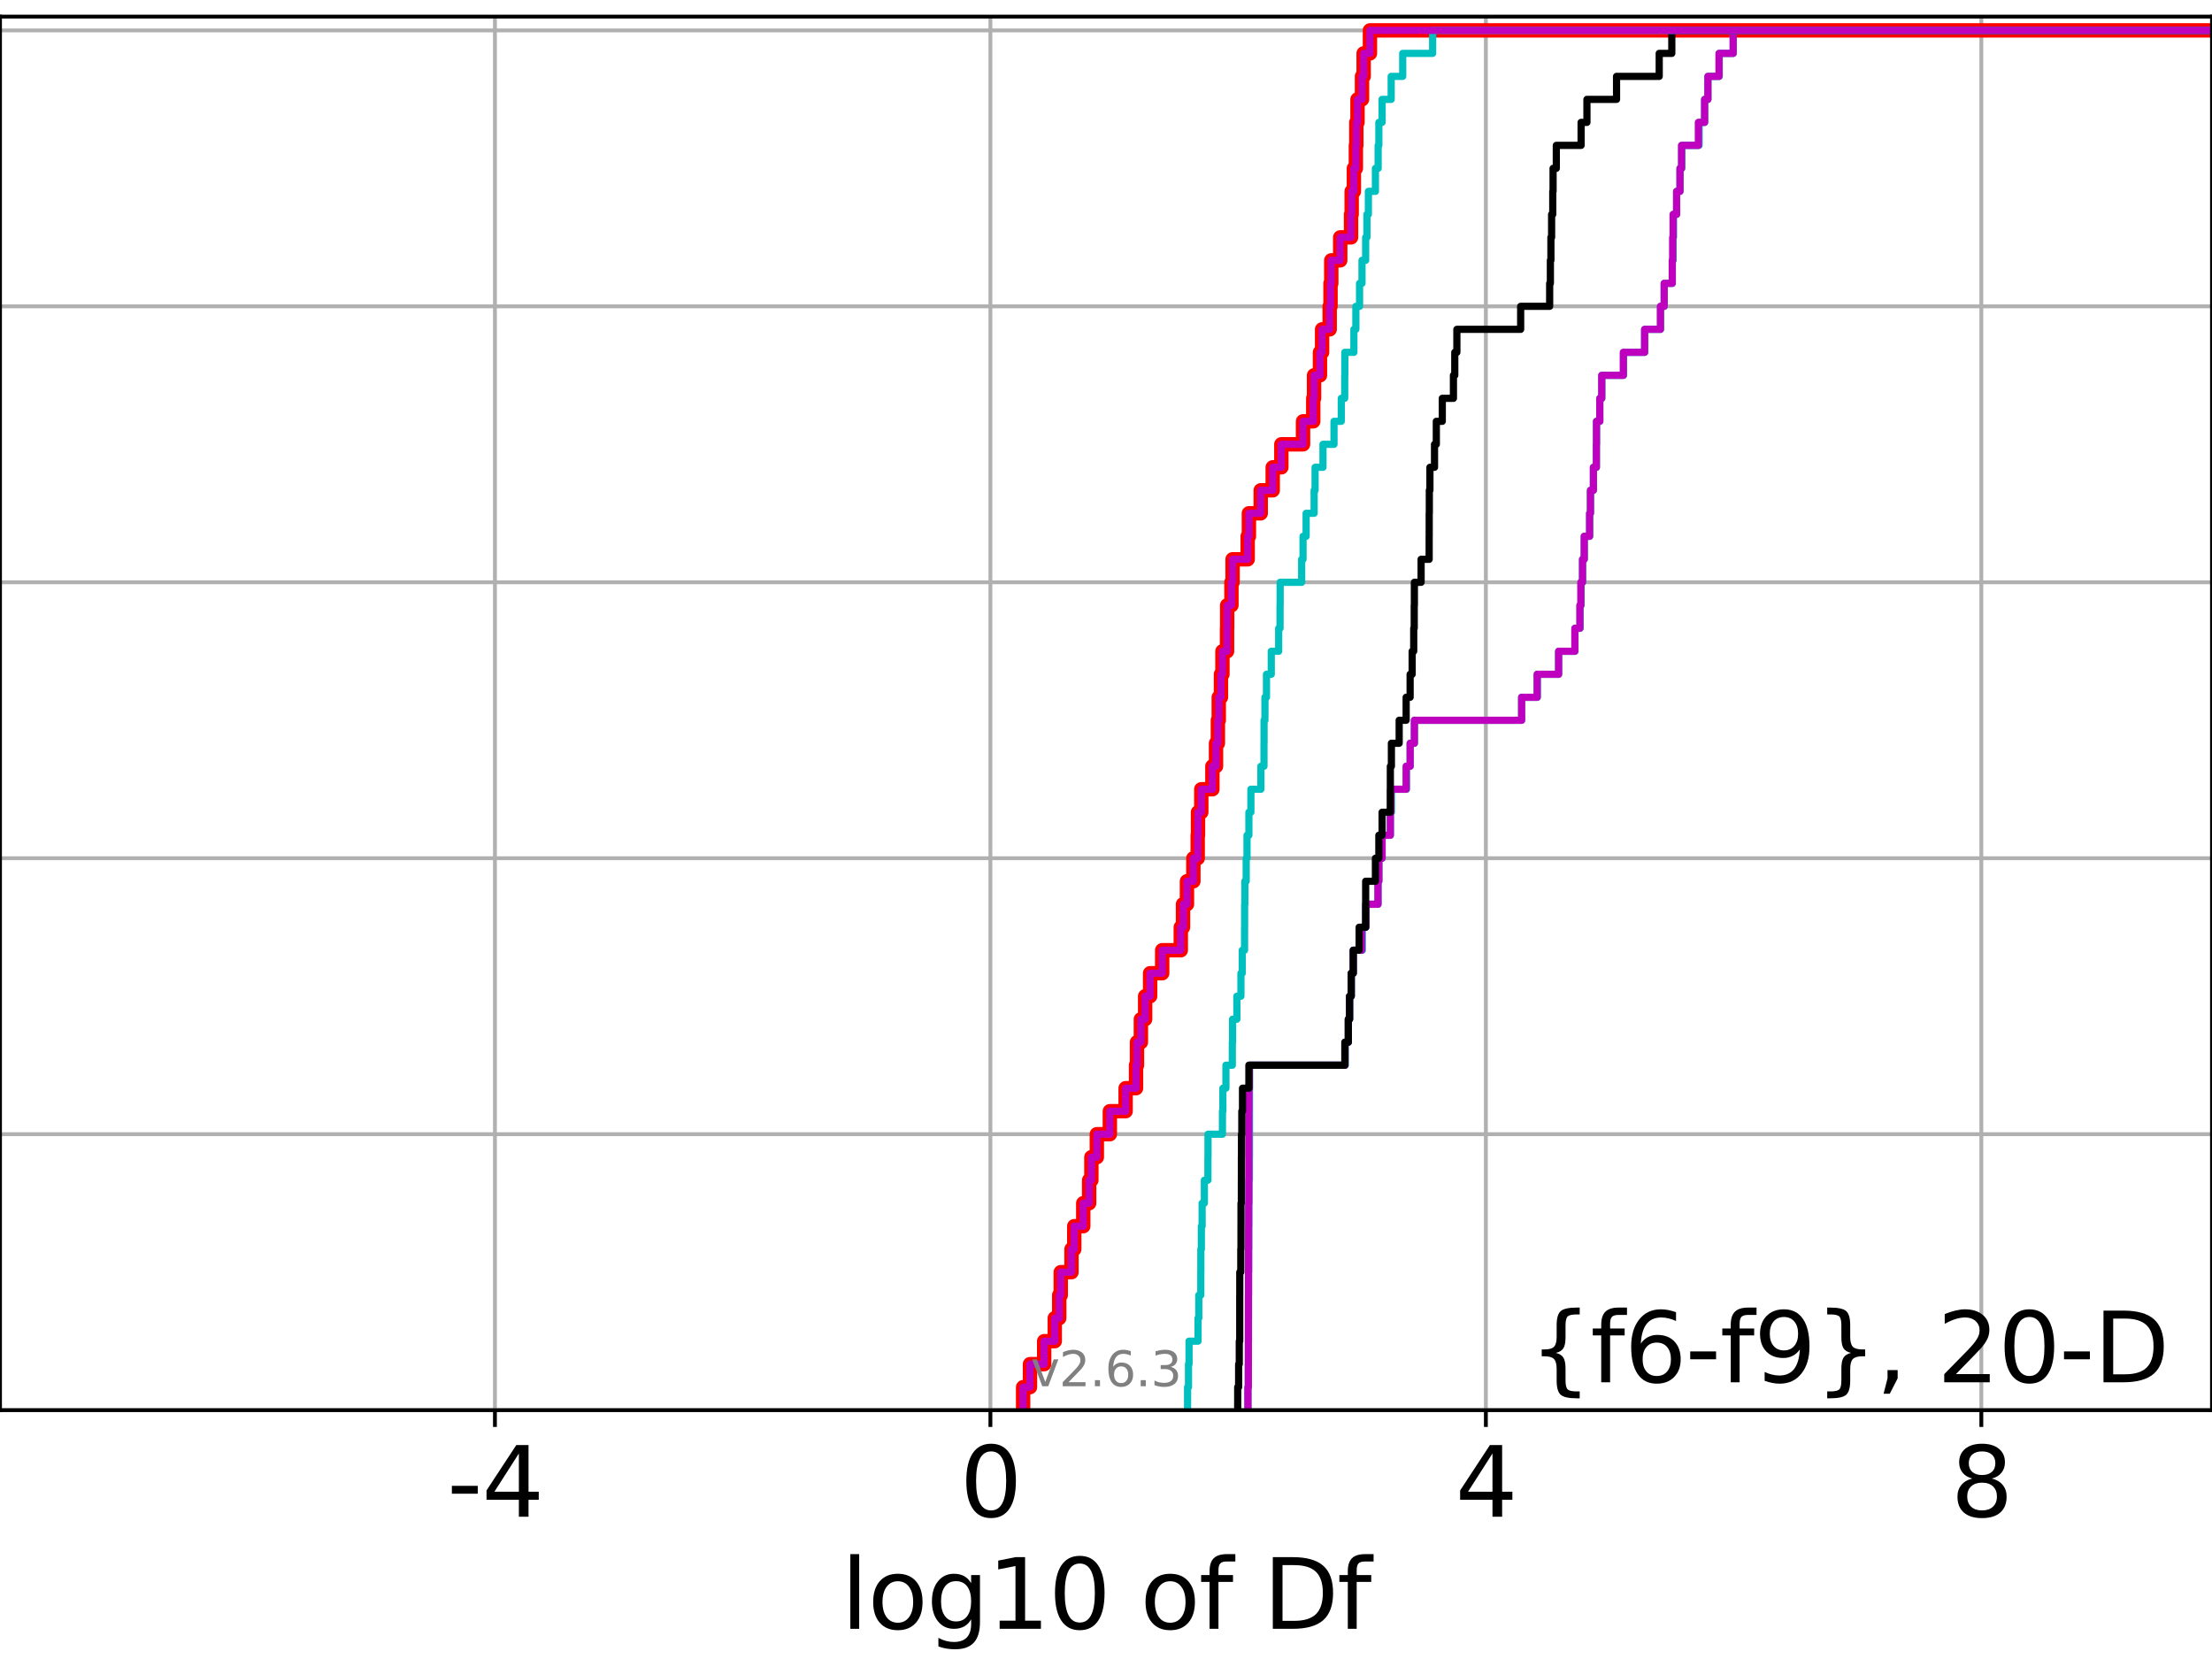 <?xml version="1.0" encoding="utf-8" standalone="no"?>
<!DOCTYPE svg PUBLIC "-//W3C//DTD SVG 1.1//EN"
  "http://www.w3.org/Graphics/SVG/1.1/DTD/svg11.dtd">
<svg xmlns:xlink="http://www.w3.org/1999/xlink" width="460.8pt" height="345.6pt" viewBox="0 0 460.8 345.6" xmlns="http://www.w3.org/2000/svg" version="1.1">
 <defs>
  <style type="text/css">*{stroke-linejoin: round; stroke-linecap: butt}</style>
 </defs>
 <g id="figure_1">
  <g id="patch_1">
   <path d="M 0 345.6 
L 460.8 345.6 
L 460.8 0 
L 0 0 
z
" style="fill: #ffffff"/>
  </g>
  <g id="axes_1">
   <g id="patch_2">
    <path d="M 0 293.76 
L 460.8 293.76 
L 460.8 3.456 
L 0 3.456 
z
" style="fill: #ffffff"/>
   </g>
   <g id="matplotlib.axis_1">
    <g id="xtick_1">
     <g id="line2d_1">
      <path d="M 103.104 293.76 
L 103.104 3.456 
" clip-path="url(#p2c1590b061)" style="fill: none; stroke: #b0b0b0; stroke-width: 0.8; stroke-linecap: square"/>
     </g>
     <g id="line2d_2">
      <defs>
       <path id="me0d7cf27e3" d="M 0 0 
L 0 3.5 
" style="stroke: #000000; stroke-width: 0.8"/>
      </defs>
      <g>
       <use xlink:href="#me0d7cf27e3" x="103.104" y="293.76" style="stroke: #000000; stroke-width: 0.8"/>
      </g>
     </g>
     <g id="text_1">
      <!-- -4 -->
      <g transform="translate(93.133 315.957) scale(0.2 -0.2)">
       <defs>
        <path id="DejaVuSans-2d" d="M 313 2009 
L 1997 2009 
L 1997 1497 
L 313 1497 
L 313 2009 
z
" transform="scale(0.016)"/>
        <path id="DejaVuSans-34" d="M 2419 4116 
L 825 1625 
L 2419 1625 
L 2419 4116 
z
M 2253 4666 
L 3047 4666 
L 3047 1625 
L 3713 1625 
L 3713 1100 
L 3047 1100 
L 3047 0 
L 2419 0 
L 2419 1100 
L 313 1100 
L 313 1709 
L 2253 4666 
z
" transform="scale(0.016)"/>
       </defs>
       <use xlink:href="#DejaVuSans-2d"/>
       <use xlink:href="#DejaVuSans-34" x="36.084"/>
      </g>
     </g>
    </g>
    <g id="xtick_2">
     <g id="line2d_3">
      <path d="M 206.319 293.76 
L 206.319 3.456 
" clip-path="url(#p2c1590b061)" style="fill: none; stroke: #b0b0b0; stroke-width: 0.8; stroke-linecap: square"/>
     </g>
     <g id="line2d_4">
      <g>
       <use xlink:href="#me0d7cf27e3" x="206.319" y="293.76" style="stroke: #000000; stroke-width: 0.8"/>
      </g>
     </g>
     <g id="text_2">
      <!-- 0 -->
      <g transform="translate(199.956 315.957) scale(0.2 -0.2)">
       <defs>
        <path id="DejaVuSans-30" d="M 2034 4250 
Q 1547 4250 1301 3770 
Q 1056 3291 1056 2328 
Q 1056 1369 1301 889 
Q 1547 409 2034 409 
Q 2525 409 2770 889 
Q 3016 1369 3016 2328 
Q 3016 3291 2770 3770 
Q 2525 4250 2034 4250 
z
M 2034 4750 
Q 2819 4750 3233 4129 
Q 3647 3509 3647 2328 
Q 3647 1150 3233 529 
Q 2819 -91 2034 -91 
Q 1250 -91 836 529 
Q 422 1150 422 2328 
Q 422 3509 836 4129 
Q 1250 4750 2034 4750 
z
" transform="scale(0.016)"/>
       </defs>
       <use xlink:href="#DejaVuSans-30"/>
      </g>
     </g>
    </g>
    <g id="xtick_3">
     <g id="line2d_5">
      <path d="M 309.534 293.76 
L 309.534 3.456 
" clip-path="url(#p2c1590b061)" style="fill: none; stroke: #b0b0b0; stroke-width: 0.8; stroke-linecap: square"/>
     </g>
     <g id="line2d_6">
      <g>
       <use xlink:href="#me0d7cf27e3" x="309.534" y="293.76" style="stroke: #000000; stroke-width: 0.8"/>
      </g>
     </g>
     <g id="text_3">
      <!-- 4 -->
      <g transform="translate(303.171 315.957) scale(0.2 -0.2)">
       <use xlink:href="#DejaVuSans-34"/>
      </g>
     </g>
    </g>
    <g id="xtick_4">
     <g id="line2d_7">
      <path d="M 412.749 293.76 
L 412.749 3.456 
" clip-path="url(#p2c1590b061)" style="fill: none; stroke: #b0b0b0; stroke-width: 0.8; stroke-linecap: square"/>
     </g>
     <g id="line2d_8">
      <g>
       <use xlink:href="#me0d7cf27e3" x="412.749" y="293.76" style="stroke: #000000; stroke-width: 0.8"/>
      </g>
     </g>
     <g id="text_4">
      <!-- 8 -->
      <g transform="translate(406.387 315.957) scale(0.2 -0.2)">
       <defs>
        <path id="DejaVuSans-38" d="M 2034 2216 
Q 1584 2216 1326 1975 
Q 1069 1734 1069 1313 
Q 1069 891 1326 650 
Q 1584 409 2034 409 
Q 2484 409 2743 651 
Q 3003 894 3003 1313 
Q 3003 1734 2745 1975 
Q 2488 2216 2034 2216 
z
M 1403 2484 
Q 997 2584 770 2862 
Q 544 3141 544 3541 
Q 544 4100 942 4425 
Q 1341 4750 2034 4750 
Q 2731 4750 3128 4425 
Q 3525 4100 3525 3541 
Q 3525 3141 3298 2862 
Q 3072 2584 2669 2484 
Q 3125 2378 3379 2068 
Q 3634 1759 3634 1313 
Q 3634 634 3220 271 
Q 2806 -91 2034 -91 
Q 1263 -91 848 271 
Q 434 634 434 1313 
Q 434 1759 690 2068 
Q 947 2378 1403 2484 
z
M 1172 3481 
Q 1172 3119 1398 2916 
Q 1625 2713 2034 2713 
Q 2441 2713 2670 2916 
Q 2900 3119 2900 3481 
Q 2900 3844 2670 4047 
Q 2441 4250 2034 4250 
Q 1625 4250 1398 4047 
Q 1172 3844 1172 3481 
z
" transform="scale(0.016)"/>
       </defs>
       <use xlink:href="#DejaVuSans-38"/>
      </g>
     </g>
    </g>
    <g id="text_5">
     <!-- log10 of Df -->
     <g transform="translate(175.214 339.313) scale(0.2 -0.2)">
      <defs>
       <path id="DejaVuSans-6c" d="M 603 4863 
L 1178 4863 
L 1178 0 
L 603 0 
L 603 4863 
z
" transform="scale(0.016)"/>
       <path id="DejaVuSans-6f" d="M 1959 3097 
Q 1497 3097 1228 2736 
Q 959 2375 959 1747 
Q 959 1119 1226 758 
Q 1494 397 1959 397 
Q 2419 397 2687 759 
Q 2956 1122 2956 1747 
Q 2956 2369 2687 2733 
Q 2419 3097 1959 3097 
z
M 1959 3584 
Q 2709 3584 3137 3096 
Q 3566 2609 3566 1747 
Q 3566 888 3137 398 
Q 2709 -91 1959 -91 
Q 1206 -91 779 398 
Q 353 888 353 1747 
Q 353 2609 779 3096 
Q 1206 3584 1959 3584 
z
" transform="scale(0.016)"/>
       <path id="DejaVuSans-67" d="M 2906 1791 
Q 2906 2416 2648 2759 
Q 2391 3103 1925 3103 
Q 1463 3103 1205 2759 
Q 947 2416 947 1791 
Q 947 1169 1205 825 
Q 1463 481 1925 481 
Q 2391 481 2648 825 
Q 2906 1169 2906 1791 
z
M 3481 434 
Q 3481 -459 3084 -895 
Q 2688 -1331 1869 -1331 
Q 1566 -1331 1297 -1286 
Q 1028 -1241 775 -1147 
L 775 -588 
Q 1028 -725 1275 -790 
Q 1522 -856 1778 -856 
Q 2344 -856 2625 -561 
Q 2906 -266 2906 331 
L 2906 616 
Q 2728 306 2450 153 
Q 2172 0 1784 0 
Q 1141 0 747 490 
Q 353 981 353 1791 
Q 353 2603 747 3093 
Q 1141 3584 1784 3584 
Q 2172 3584 2450 3431 
Q 2728 3278 2906 2969 
L 2906 3500 
L 3481 3500 
L 3481 434 
z
" transform="scale(0.016)"/>
       <path id="DejaVuSans-31" d="M 794 531 
L 1825 531 
L 1825 4091 
L 703 3866 
L 703 4441 
L 1819 4666 
L 2450 4666 
L 2450 531 
L 3481 531 
L 3481 0 
L 794 0 
L 794 531 
z
" transform="scale(0.016)"/>
       <path id="DejaVuSans-20" transform="scale(0.016)"/>
       <path id="DejaVuSans-66" d="M 2375 4863 
L 2375 4384 
L 1825 4384 
Q 1516 4384 1395 4259 
Q 1275 4134 1275 3809 
L 1275 3500 
L 2222 3500 
L 2222 3053 
L 1275 3053 
L 1275 0 
L 697 0 
L 697 3053 
L 147 3053 
L 147 3500 
L 697 3500 
L 697 3744 
Q 697 4328 969 4595 
Q 1241 4863 1831 4863 
L 2375 4863 
z
" transform="scale(0.016)"/>
       <path id="DejaVuSans-44" d="M 1259 4147 
L 1259 519 
L 2022 519 
Q 2988 519 3436 956 
Q 3884 1394 3884 2338 
Q 3884 3275 3436 3711 
Q 2988 4147 2022 4147 
L 1259 4147 
z
M 628 4666 
L 1925 4666 
Q 3281 4666 3915 4102 
Q 4550 3538 4550 2338 
Q 4550 1131 3912 565 
Q 3275 0 1925 0 
L 628 0 
L 628 4666 
z
" transform="scale(0.016)"/>
      </defs>
      <use xlink:href="#DejaVuSans-6c"/>
      <use xlink:href="#DejaVuSans-6f" x="27.783"/>
      <use xlink:href="#DejaVuSans-67" x="88.965"/>
      <use xlink:href="#DejaVuSans-31" x="152.441"/>
      <use xlink:href="#DejaVuSans-30" x="216.064"/>
      <use xlink:href="#DejaVuSans-20" x="279.688"/>
      <use xlink:href="#DejaVuSans-6f" x="311.475"/>
      <use xlink:href="#DejaVuSans-66" x="372.656"/>
      <use xlink:href="#DejaVuSans-20" x="407.861"/>
      <use xlink:href="#DejaVuSans-44" x="439.648"/>
      <use xlink:href="#DejaVuSans-66" x="516.65"/>
     </g>
    </g>
   </g>
   <g id="matplotlib.axis_2">
    <g id="ytick_1">
     <g id="line2d_9">
      <path d="M 0 293.76 
L 460.8 293.76 
" clip-path="url(#p2c1590b061)" style="fill: none; stroke: #b0b0b0; stroke-width: 0.8; stroke-linecap: square"/>
     </g>
     <g id="line2d_10">
      <defs>
       <path id="m0cd4cc155b" d="M 0 0 
L -3.5 0 
" style="stroke: #000000; stroke-width: 0.8"/>
      </defs>
      <g>
       <use xlink:href="#m0cd4cc155b" x="0" y="293.76" style="stroke: #000000; stroke-width: 0.8"/>
      </g>
     </g>
    </g>
    <g id="ytick_2">
     <g id="line2d_11">
      <path d="M 0 236.274 
L 460.8 236.274 
" clip-path="url(#p2c1590b061)" style="fill: none; stroke: #b0b0b0; stroke-width: 0.8; stroke-linecap: square"/>
     </g>
     <g id="line2d_12">
      <g>
       <use xlink:href="#m0cd4cc155b" x="0" y="236.274" style="stroke: #000000; stroke-width: 0.8"/>
      </g>
     </g>
    </g>
    <g id="ytick_3">
     <g id="line2d_13">
      <path d="M 0 178.788 
L 460.8 178.788 
" clip-path="url(#p2c1590b061)" style="fill: none; stroke: #b0b0b0; stroke-width: 0.8; stroke-linecap: square"/>
     </g>
     <g id="line2d_14">
      <g>
       <use xlink:href="#m0cd4cc155b" x="0" y="178.788" style="stroke: #000000; stroke-width: 0.8"/>
      </g>
     </g>
    </g>
    <g id="ytick_4">
     <g id="line2d_15">
      <path d="M 0 121.302 
L 460.8 121.302 
" clip-path="url(#p2c1590b061)" style="fill: none; stroke: #b0b0b0; stroke-width: 0.8; stroke-linecap: square"/>
     </g>
     <g id="line2d_16">
      <g>
       <use xlink:href="#m0cd4cc155b" x="0" y="121.302" style="stroke: #000000; stroke-width: 0.8"/>
      </g>
     </g>
    </g>
    <g id="ytick_5">
     <g id="line2d_17">
      <path d="M 0 63.816 
L 460.8 63.816 
" clip-path="url(#p2c1590b061)" style="fill: none; stroke: #b0b0b0; stroke-width: 0.8; stroke-linecap: square"/>
     </g>
     <g id="line2d_18">
      <g>
       <use xlink:href="#m0cd4cc155b" x="0" y="63.816" style="stroke: #000000; stroke-width: 0.8"/>
      </g>
     </g>
    </g>
    <g id="ytick_6">
     <g id="line2d_19">
      <path d="M 0 6.33 
L 460.8 6.33 
" clip-path="url(#p2c1590b061)" style="fill: none; stroke: #b0b0b0; stroke-width: 0.8; stroke-linecap: square"/>
     </g>
     <g id="line2d_20">
      <g>
       <use xlink:href="#m0cd4cc155b" x="0" y="6.33" style="stroke: #000000; stroke-width: 0.8"/>
      </g>
     </g>
    </g>
   </g>
   <g id="line2d_21">
    <path d="M 213.137 293.76 
L 213.137 288.97 
L 214.562 288.97 
L 214.562 284.179 
L 217.521 284.179 
L 217.521 279.389 
L 219.728 279.389 
L 219.728 274.598 
L 220.654 274.598 
L 220.654 269.808 
L 220.976 269.808 
L 220.976 265.017 
L 223.211 265.017 
L 223.211 260.227 
L 223.788 260.227 
L 223.788 255.436 
L 225.664 255.436 
L 225.664 250.646 
L 226.89 250.646 
L 226.89 245.855 
L 227.352 245.855 
L 227.352 241.065 
L 228.49 241.065 
L 228.49 236.274 
L 231.203 236.274 
L 231.203 231.484 
L 234.489 231.484 
L 234.489 226.693 
L 236.654 226.693 
L 236.654 221.903 
L 236.854 221.903 
L 236.854 217.112 
L 237.666 217.112 
L 237.666 212.322 
L 238.554 212.322 
L 238.554 207.531 
L 239.587 207.531 
L 239.587 202.741 
L 242.106 202.741 
L 242.106 197.95 
L 245.981 197.95 
L 245.981 193.16 
L 246.443 193.16 
L 246.443 188.369 
L 247.266 188.369 
L 247.266 183.579 
L 248.601 183.579 
L 248.601 178.788 
L 249.501 178.788 
L 249.501 173.998 
L 249.566 173.998 
L 249.566 169.207 
L 250.248 169.207 
L 250.248 164.417 
L 252.564 164.417 
L 252.564 159.626 
L 253.319 159.626 
L 253.319 154.836 
L 253.709 154.836 
L 253.709 150.045 
L 253.889 150.045 
L 253.889 145.255 
L 254.349 145.255 
L 254.349 140.464 
L 254.655 140.464 
L 254.655 135.674 
L 255.615 135.674 
L 255.615 130.883 
L 255.644 130.883 
L 255.644 126.093 
L 256.53 126.093 
L 256.53 121.302 
L 256.768 121.302 
L 256.768 116.512 
L 259.915 116.512 
L 259.915 111.721 
L 260.168 111.721 
L 260.168 106.931 
L 262.632 106.931 
L 262.632 102.14 
L 265.131 102.14 
L 265.131 97.35 
L 266.927 97.35 
L 266.927 92.559 
L 271.447 92.559 
L 271.447 87.769 
L 273.575 87.769 
L 273.575 82.978 
L 273.738 82.978 
L 273.738 78.188 
L 274.971 78.188 
L 274.971 73.397 
L 275.417 73.397 
L 275.417 68.607 
L 276.997 68.607 
L 276.997 63.816 
L 277.172 63.816 
L 277.172 59.026 
L 277.329 59.026 
L 277.329 54.235 
L 279.194 54.235 
L 279.194 49.445 
L 281.448 49.445 
L 281.448 44.654 
L 281.575 44.654 
L 281.575 39.864 
L 282.04 39.864 
L 282.04 35.073 
L 282.454 35.073 
L 282.454 30.283 
L 282.549 30.283 
L 282.549 25.492 
L 282.794 25.492 
L 282.794 20.702 
L 283.726 20.702 
L 283.726 15.911 
L 284.07 15.911 
L 284.07 11.121 
L 285.384 11.121 
L 285.384 6.33 
L 285.384 6.33 
L 285.384 6.33 
L 460.8 6.33 
" clip-path="url(#p2c1590b061)" style="fill: none; stroke: #ff0000; stroke-width: 3; stroke-linecap: square"/>
   </g>
   <g id="line2d_22">
    <path d="M 259.968 293.76 
L 259.968 288.97 
L 260.048 288.97 
L 260.048 284.179 
L 260.063 284.179 
L 260.063 279.389 
L 260.082 279.389 
L 260.082 274.598 
L 260.097 274.598 
L 260.097 269.808 
L 260.099 269.808 
L 260.099 265.017 
L 260.119 265.017 
L 260.119 260.227 
L 260.151 260.227 
L 260.151 255.436 
L 260.152 255.436 
L 260.152 250.646 
L 260.185 250.646 
L 260.185 245.855 
L 260.276 245.855 
L 260.276 241.065 
L 260.292 241.065 
L 260.292 236.274 
L 260.292 236.274 
L 260.292 231.484 
L 260.292 231.484 
L 260.292 226.693 
L 260.292 226.693 
L 260.292 221.903 
L 280.243 221.903 
L 280.243 217.112 
L 280.88 217.112 
L 280.88 212.322 
L 281.16 212.322 
L 281.16 207.531 
L 281.508 207.531 
L 281.508 202.741 
L 281.908 202.741 
L 281.908 197.95 
L 283.812 197.95 
L 283.812 193.16 
L 284.526 193.16 
L 284.526 188.369 
L 287.089 188.369 
L 287.089 183.579 
L 287.242 183.579 
L 287.242 178.788 
L 287.916 178.788 
L 287.916 173.998 
L 289.635 173.998 
L 289.635 169.207 
L 289.853 169.207 
L 289.853 164.417 
L 292.997 164.417 
L 292.997 159.626 
L 293.76 159.626 
L 293.76 154.836 
L 294.647 154.836 
L 294.647 150.045 
L 316.982 150.045 
L 316.982 145.255 
L 320.264 145.255 
L 320.264 140.464 
L 324.688 140.464 
L 324.688 135.674 
L 328.088 135.674 
L 328.088 130.883 
L 329.171 130.883 
L 329.171 126.093 
L 329.371 126.093 
L 329.371 121.302 
L 329.673 121.302 
L 329.673 116.512 
L 330.039 116.512 
L 330.039 111.721 
L 331.163 111.721 
L 331.163 106.931 
L 331.322 106.931 
L 331.322 102.14 
L 331.934 102.14 
L 331.934 97.35 
L 332.558 97.35 
L 332.558 92.559 
L 332.582 92.559 
L 332.582 87.769 
L 333.271 87.769 
L 333.271 82.978 
L 333.695 82.978 
L 333.695 78.188 
L 338.216 78.188 
L 338.216 73.397 
L 342.608 73.397 
L 342.608 68.607 
L 345.939 68.607 
L 345.939 63.816 
L 346.681 63.816 
L 346.681 59.026 
L 348.365 59.026 
L 348.365 54.235 
L 348.543 54.235 
L 348.543 49.445 
L 348.622 49.445 
L 348.622 44.654 
L 349.269 44.654 
L 349.269 39.864 
L 349.973 39.864 
L 349.973 35.073 
L 350.354 35.073 
L 350.354 30.283 
L 353.954 30.283 
L 353.954 25.492 
L 355.105 25.492 
L 355.105 20.702 
L 355.79 20.702 
L 355.79 15.911 
L 358.149 15.911 
L 358.149 11.121 
L 361.053 11.121 
L 361.053 6.33 
L 361.053 6.33 
L 361.053 6.33 
L 460.8 6.33 
" clip-path="url(#p2c1590b061)" style="fill: none; stroke: #00bfbf; stroke-width: 1.5; stroke-linecap: square"/>
   </g>
   <g id="line2d_23">
    <path d="M 259.968 293.76 
L 259.968 288.97 
L 260.048 288.97 
L 260.048 284.179 
L 260.058 284.179 
L 260.058 279.389 
L 260.062 279.389 
L 260.062 274.598 
L 260.063 274.598 
L 260.063 269.808 
L 260.082 269.808 
L 260.082 265.017 
L 260.097 265.017 
L 260.097 260.227 
L 260.099 260.227 
L 260.099 255.436 
L 260.119 255.436 
L 260.119 250.646 
L 260.15 250.646 
L 260.15 245.855 
L 260.151 245.855 
L 260.151 241.065 
L 260.152 241.065 
L 260.152 236.274 
L 260.153 236.274 
L 260.153 231.484 
L 260.168 231.484 
L 260.168 226.693 
L 260.268 226.693 
L 260.268 221.903 
L 280.2 221.903 
L 280.2 217.112 
L 280.88 217.112 
L 280.88 212.322 
L 281.135 212.322 
L 281.135 207.531 
L 281.483 207.531 
L 281.483 202.741 
L 281.908 202.741 
L 281.908 197.95 
L 283.65 197.95 
L 283.65 193.16 
L 284.526 193.16 
L 284.526 188.369 
L 287.049 188.369 
L 287.049 183.579 
L 287.242 183.579 
L 287.242 178.788 
L 287.916 178.788 
L 287.916 173.998 
L 289.635 173.998 
L 289.635 169.207 
L 289.74 169.207 
L 289.74 164.417 
L 292.928 164.417 
L 292.928 159.626 
L 293.76 159.626 
L 293.76 154.836 
L 294.642 154.836 
L 294.642 150.045 
L 316.982 150.045 
L 316.982 145.255 
L 320.213 145.255 
L 320.213 140.464 
L 324.688 140.464 
L 324.688 135.674 
L 328.074 135.674 
L 328.074 130.883 
L 329.118 130.883 
L 329.118 126.093 
L 329.32 126.093 
L 329.32 121.302 
L 329.673 121.302 
L 329.673 116.512 
L 330.024 116.512 
L 330.024 111.721 
L 331.14 111.721 
L 331.14 106.931 
L 331.322 106.931 
L 331.322 102.14 
L 331.934 102.14 
L 331.934 97.35 
L 332.558 97.35 
L 332.558 92.559 
L 332.581 92.559 
L 332.581 87.769 
L 333.267 87.769 
L 333.267 82.978 
L 333.672 82.978 
L 333.672 78.188 
L 338.168 78.188 
L 338.168 73.397 
L 342.608 73.397 
L 342.608 68.607 
L 345.895 68.607 
L 345.895 63.816 
L 346.681 63.816 
L 346.681 59.026 
L 348.365 59.026 
L 348.365 54.235 
L 348.451 54.235 
L 348.451 49.445 
L 348.545 49.445 
L 348.545 44.654 
L 349.269 44.654 
L 349.269 39.864 
L 349.973 39.864 
L 349.973 35.073 
L 350.297 35.073 
L 350.297 30.283 
L 353.801 30.283 
L 353.801 25.492 
L 355.105 25.492 
L 355.105 20.702 
L 355.79 20.702 
L 355.79 15.911 
L 358.1 15.911 
L 358.1 11.121 
L 361.053 11.121 
L 361.053 6.33 
L 361.053 6.33 
L 361.053 6.33 
L 460.8 6.33 
" clip-path="url(#p2c1590b061)" style="fill: none; stroke: #bf00bf; stroke-width: 1.5; stroke-linecap: square"/>
   </g>
   <g id="line2d_24">
    <path d="M 257.836 293.76 
L 257.836 288.97 
L 258.029 288.97 
L 258.029 284.179 
L 258.163 284.179 
L 258.163 279.389 
L 258.259 279.389 
L 258.259 274.598 
L 258.26 274.598 
L 258.26 269.808 
L 258.268 269.808 
L 258.268 265.017 
L 258.481 265.017 
L 258.481 260.227 
L 258.52 260.227 
L 258.52 255.436 
L 258.526 255.436 
L 258.526 250.646 
L 258.597 250.646 
L 258.597 245.855 
L 258.603 245.855 
L 258.603 241.065 
L 258.624 241.065 
L 258.624 236.274 
L 258.693 236.274 
L 258.693 231.484 
L 258.84 231.484 
L 258.84 226.693 
L 260.168 226.693 
L 260.168 221.903 
L 280.152 221.903 
L 280.152 217.112 
L 280.88 217.112 
L 280.88 212.322 
L 281.135 212.322 
L 281.135 207.531 
L 281.483 207.531 
L 281.483 202.741 
L 281.908 202.741 
L 281.908 197.95 
L 283.133 197.95 
L 283.133 193.16 
L 284.492 193.16 
L 284.492 188.369 
L 284.494 188.369 
L 284.494 183.579 
L 286.527 183.579 
L 286.527 178.788 
L 287.242 178.788 
L 287.242 173.998 
L 287.916 173.998 
L 287.916 169.207 
L 289.623 169.207 
L 289.623 164.417 
L 289.635 164.417 
L 289.635 159.626 
L 289.854 159.626 
L 289.854 154.836 
L 291.474 154.836 
L 291.474 150.045 
L 292.928 150.045 
L 292.928 145.255 
L 293.754 145.255 
L 293.754 140.464 
L 294.179 140.464 
L 294.179 135.674 
L 294.504 135.674 
L 294.504 130.883 
L 294.61 130.883 
L 294.61 126.093 
L 294.642 126.093 
L 294.642 121.302 
L 296.041 121.302 
L 296.041 116.512 
L 297.719 116.512 
L 297.719 111.721 
L 297.728 111.721 
L 297.728 106.931 
L 297.754 106.931 
L 297.754 102.14 
L 297.88 102.14 
L 297.88 97.35 
L 298.835 97.35 
L 298.835 92.559 
L 299.212 92.559 
L 299.212 87.769 
L 300.453 87.769 
L 300.453 82.978 
L 302.777 82.978 
L 302.777 78.188 
L 303.057 78.188 
L 303.057 73.397 
L 303.493 73.397 
L 303.493 68.607 
L 316.782 68.607 
L 316.782 63.816 
L 322.823 63.816 
L 322.823 59.026 
L 322.972 59.026 
L 322.972 54.235 
L 323.083 54.235 
L 323.083 49.445 
L 323.229 49.445 
L 323.229 44.654 
L 323.468 44.654 
L 323.468 39.864 
L 323.534 39.864 
L 323.534 35.073 
L 324.208 35.073 
L 324.208 30.283 
L 329.373 30.283 
L 329.373 25.492 
L 330.588 25.492 
L 330.588 20.702 
L 336.755 20.702 
L 336.755 15.911 
L 345.645 15.911 
L 345.645 11.121 
L 348.266 11.121 
L 348.266 6.33 
L 348.266 6.33 
L 348.266 6.33 
L 460.8 6.33 
" clip-path="url(#p2c1590b061)" style="fill: none; stroke: #000000; stroke-width: 1.5; stroke-linecap: square"/>
   </g>
   <g id="line2d_25">
    <path d="M 247.394 293.76 
L 247.394 288.97 
L 247.586 288.97 
L 247.586 284.179 
L 247.701 284.179 
L 247.701 279.389 
L 249.576 279.389 
L 249.576 274.598 
L 249.732 274.598 
L 249.732 269.808 
L 250.148 269.808 
L 250.148 265.017 
L 250.159 265.017 
L 250.159 260.227 
L 250.265 260.227 
L 250.265 255.436 
L 250.426 255.436 
L 250.426 250.646 
L 250.89 250.646 
L 250.89 245.855 
L 251.633 245.855 
L 251.633 241.065 
L 251.65 241.065 
L 251.65 236.274 
L 254.656 236.274 
L 254.656 231.484 
L 254.748 231.484 
L 254.748 226.693 
L 255.382 226.693 
L 255.382 221.903 
L 256.717 221.903 
L 256.717 217.112 
L 256.768 217.112 
L 256.768 212.322 
L 257.662 212.322 
L 257.662 207.531 
L 258.509 207.531 
L 258.509 202.741 
L 258.781 202.741 
L 258.781 197.95 
L 259.264 197.95 
L 259.264 193.16 
L 259.281 193.16 
L 259.281 188.369 
L 259.325 188.369 
L 259.325 183.579 
L 259.606 183.579 
L 259.606 178.788 
L 259.777 178.788 
L 259.777 173.998 
L 260.168 173.998 
L 260.168 169.207 
L 260.584 169.207 
L 260.584 164.417 
L 262.667 164.417 
L 262.667 159.626 
L 263.313 159.626 
L 263.313 154.836 
L 263.327 154.836 
L 263.327 150.045 
L 263.51 150.045 
L 263.51 145.255 
L 263.83 145.255 
L 263.83 140.464 
L 264.829 140.464 
L 264.829 135.674 
L 266.372 135.674 
L 266.372 130.883 
L 266.658 130.883 
L 266.658 126.093 
L 266.678 126.093 
L 266.678 121.302 
L 271.159 121.302 
L 271.159 116.512 
L 271.447 116.512 
L 271.447 111.721 
L 272.09 111.721 
L 272.09 106.931 
L 273.757 106.931 
L 273.757 102.14 
L 273.957 102.14 
L 273.957 97.35 
L 275.6 97.35 
L 275.6 92.559 
L 277.9 92.559 
L 277.9 87.769 
L 279.413 87.769 
L 279.413 82.978 
L 280.127 82.978 
L 280.127 78.188 
L 280.152 78.188 
L 280.152 73.397 
L 282.04 73.397 
L 282.04 68.607 
L 282.454 68.607 
L 282.454 63.816 
L 283.223 63.816 
L 283.223 59.026 
L 283.73 59.026 
L 283.73 54.235 
L 284.492 54.235 
L 284.492 49.445 
L 284.758 49.445 
L 284.758 44.654 
L 285.061 44.654 
L 285.061 39.864 
L 286.527 39.864 
L 286.527 35.073 
L 287.093 35.073 
L 287.093 30.283 
L 287.242 30.283 
L 287.242 25.492 
L 287.916 25.492 
L 287.916 20.702 
L 289.81 20.702 
L 289.81 15.911 
L 292.208 15.911 
L 292.208 11.121 
L 298.445 11.121 
L 298.445 6.33 
L 298.445 6.33 
L 298.445 6.33 
L 460.8 6.33 
" clip-path="url(#p2c1590b061)" style="fill: none; stroke: #00bfbf; stroke-width: 1.5; stroke-linecap: square"/>
   </g>
   <g id="line2d_26">
    <path d="M 213.138 293.76 
L 213.138 288.97 
L 214.562 288.97 
L 214.562 284.179 
L 217.522 284.179 
L 217.522 279.389 
L 219.728 279.389 
L 219.728 274.598 
L 220.654 274.598 
L 220.654 269.808 
L 220.977 269.808 
L 220.977 265.017 
L 223.212 265.017 
L 223.212 260.227 
L 223.788 260.227 
L 223.788 255.436 
L 225.666 255.436 
L 225.666 250.646 
L 226.89 250.646 
L 226.89 245.855 
L 227.353 245.855 
L 227.353 241.065 
L 228.49 241.065 
L 228.49 236.274 
L 231.203 236.274 
L 231.203 231.484 
L 234.489 231.484 
L 234.489 226.693 
L 236.655 226.693 
L 236.655 221.903 
L 236.854 221.903 
L 236.854 217.112 
L 237.666 217.112 
L 237.666 212.322 
L 238.555 212.322 
L 238.555 207.531 
L 239.587 207.531 
L 239.587 202.741 
L 242.106 202.741 
L 242.106 197.95 
L 245.981 197.95 
L 245.981 193.16 
L 246.502 193.16 
L 246.502 188.369 
L 247.266 188.369 
L 247.266 183.579 
L 248.602 183.579 
L 248.602 178.788 
L 249.501 178.788 
L 249.501 173.998 
L 249.569 173.998 
L 249.569 169.207 
L 250.248 169.207 
L 250.248 164.417 
L 252.565 164.417 
L 252.565 159.626 
L 253.32 159.626 
L 253.32 154.836 
L 253.709 154.836 
L 253.709 150.045 
L 253.889 150.045 
L 253.889 145.255 
L 254.349 145.255 
L 254.349 140.464 
L 254.655 140.464 
L 254.655 135.674 
L 255.617 135.674 
L 255.617 130.883 
L 255.644 130.883 
L 255.644 126.093 
L 256.53 126.093 
L 256.53 121.302 
L 256.768 121.302 
L 256.768 116.512 
L 259.915 116.512 
L 259.915 111.721 
L 260.168 111.721 
L 260.168 106.931 
L 262.632 106.931 
L 262.632 102.14 
L 265.131 102.14 
L 265.131 97.35 
L 266.927 97.35 
L 266.927 92.559 
L 271.447 92.559 
L 271.447 87.769 
L 273.575 87.769 
L 273.575 82.978 
L 273.738 82.978 
L 273.738 78.188 
L 274.971 78.188 
L 274.971 73.397 
L 275.417 73.397 
L 275.417 68.607 
L 276.997 68.607 
L 276.997 63.816 
L 277.172 63.816 
L 277.172 59.026 
L 277.329 59.026 
L 277.329 54.235 
L 279.194 54.235 
L 279.194 49.445 
L 281.448 49.445 
L 281.448 44.654 
L 281.575 44.654 
L 281.575 39.864 
L 282.04 39.864 
L 282.04 35.073 
L 282.454 35.073 
L 282.454 30.283 
L 282.549 30.283 
L 282.549 25.492 
L 282.794 25.492 
L 282.794 20.702 
L 283.726 20.702 
L 283.726 15.911 
L 284.07 15.911 
L 284.07 11.121 
L 285.384 11.121 
L 285.384 6.33 
L 285.384 6.33 
L 285.384 6.33 
L 460.8 6.33 
" clip-path="url(#p2c1590b061)" style="fill: none; stroke: #bf00bf; stroke-width: 1.5; stroke-linecap: square"/>
   </g>
   <g id="patch_3">
    <path d="M 0 293.76 
L 0 3.456 
" style="fill: none; stroke: #000000; stroke-width: 0.8; stroke-linejoin: miter; stroke-linecap: square"/>
   </g>
   <g id="patch_4">
    <path d="M 460.8 293.76 
L 460.8 3.456 
" style="fill: none; stroke: #000000; stroke-width: 0.8; stroke-linejoin: miter; stroke-linecap: square"/>
   </g>
   <g id="patch_5">
    <path d="M 0 293.76 
L 460.8 293.76 
" style="fill: none; stroke: #000000; stroke-width: 0.8; stroke-linejoin: miter; stroke-linecap: square"/>
   </g>
   <g id="patch_6">
    <path d="M 0 3.456 
L 460.8 3.456 
" style="fill: none; stroke: #000000; stroke-width: 0.8; stroke-linejoin: miter; stroke-linecap: square"/>
   </g>
   <g id="text_6">
    <!-- {f6-f9}, 20-D -->
    <g transform="translate(318.609 287.954) scale(0.2 -0.2)">
     <defs>
      <path id="DejaVuSans-7b" d="M 3272 -594 
L 3272 -1044 
L 3078 -1044 
Q 2300 -1044 2036 -812 
Q 1772 -581 1772 109 
L 1772 856 
Q 1772 1328 1603 1509 
Q 1434 1691 991 1691 
L 800 1691 
L 800 2138 
L 991 2138 
Q 1438 2138 1605 2317 
Q 1772 2497 1772 2963 
L 1772 3713 
Q 1772 4403 2036 4633 
Q 2300 4863 3078 4863 
L 3272 4863 
L 3272 4416 
L 3059 4416 
Q 2619 4416 2484 4278 
Q 2350 4141 2350 3700 
L 2350 2925 
Q 2350 2434 2208 2212 
Q 2066 1991 1722 1913 
Q 2069 1828 2209 1606 
Q 2350 1384 2350 897 
L 2350 122 
Q 2350 -319 2484 -456 
Q 2619 -594 3059 -594 
L 3272 -594 
z
" transform="scale(0.016)"/>
      <path id="DejaVuSans-36" d="M 2113 2584 
Q 1688 2584 1439 2293 
Q 1191 2003 1191 1497 
Q 1191 994 1439 701 
Q 1688 409 2113 409 
Q 2538 409 2786 701 
Q 3034 994 3034 1497 
Q 3034 2003 2786 2293 
Q 2538 2584 2113 2584 
z
M 3366 4563 
L 3366 3988 
Q 3128 4100 2886 4159 
Q 2644 4219 2406 4219 
Q 1781 4219 1451 3797 
Q 1122 3375 1075 2522 
Q 1259 2794 1537 2939 
Q 1816 3084 2150 3084 
Q 2853 3084 3261 2657 
Q 3669 2231 3669 1497 
Q 3669 778 3244 343 
Q 2819 -91 2113 -91 
Q 1303 -91 875 529 
Q 447 1150 447 2328 
Q 447 3434 972 4092 
Q 1497 4750 2381 4750 
Q 2619 4750 2861 4703 
Q 3103 4656 3366 4563 
z
" transform="scale(0.016)"/>
      <path id="DejaVuSans-39" d="M 703 97 
L 703 672 
Q 941 559 1184 500 
Q 1428 441 1663 441 
Q 2288 441 2617 861 
Q 2947 1281 2994 2138 
Q 2813 1869 2534 1725 
Q 2256 1581 1919 1581 
Q 1219 1581 811 2004 
Q 403 2428 403 3163 
Q 403 3881 828 4315 
Q 1253 4750 1959 4750 
Q 2769 4750 3195 4129 
Q 3622 3509 3622 2328 
Q 3622 1225 3098 567 
Q 2575 -91 1691 -91 
Q 1453 -91 1209 -44 
Q 966 3 703 97 
z
M 1959 2075 
Q 2384 2075 2632 2365 
Q 2881 2656 2881 3163 
Q 2881 3666 2632 3958 
Q 2384 4250 1959 4250 
Q 1534 4250 1286 3958 
Q 1038 3666 1038 3163 
Q 1038 2656 1286 2365 
Q 1534 2075 1959 2075 
z
" transform="scale(0.016)"/>
      <path id="DejaVuSans-7d" d="M 800 -594 
L 1019 -594 
Q 1456 -594 1589 -459 
Q 1722 -325 1722 122 
L 1722 897 
Q 1722 1384 1862 1606 
Q 2003 1828 2350 1913 
Q 2003 1991 1862 2212 
Q 1722 2434 1722 2925 
L 1722 3700 
Q 1722 4144 1589 4280 
Q 1456 4416 1019 4416 
L 800 4416 
L 800 4863 
L 997 4863 
Q 1775 4863 2036 4633 
Q 2297 4403 2297 3713 
L 2297 2963 
Q 2297 2497 2465 2317 
Q 2634 2138 3078 2138 
L 3272 2138 
L 3272 1691 
L 3078 1691 
Q 2634 1691 2465 1509 
Q 2297 1328 2297 856 
L 2297 109 
Q 2297 -581 2036 -812 
Q 1775 -1044 997 -1044 
L 800 -1044 
L 800 -594 
z
" transform="scale(0.016)"/>
      <path id="DejaVuSans-2c" d="M 750 794 
L 1409 794 
L 1409 256 
L 897 -744 
L 494 -744 
L 750 256 
L 750 794 
z
" transform="scale(0.016)"/>
      <path id="DejaVuSans-32" d="M 1228 531 
L 3431 531 
L 3431 0 
L 469 0 
L 469 531 
Q 828 903 1448 1529 
Q 2069 2156 2228 2338 
Q 2531 2678 2651 2914 
Q 2772 3150 2772 3378 
Q 2772 3750 2511 3984 
Q 2250 4219 1831 4219 
Q 1534 4219 1204 4116 
Q 875 4013 500 3803 
L 500 4441 
Q 881 4594 1212 4672 
Q 1544 4750 1819 4750 
Q 2544 4750 2975 4387 
Q 3406 4025 3406 3419 
Q 3406 3131 3298 2873 
Q 3191 2616 2906 2266 
Q 2828 2175 2409 1742 
Q 1991 1309 1228 531 
z
" transform="scale(0.016)"/>
     </defs>
     <use xlink:href="#DejaVuSans-7b"/>
     <use xlink:href="#DejaVuSans-66" x="63.623"/>
     <use xlink:href="#DejaVuSans-36" x="98.828"/>
     <use xlink:href="#DejaVuSans-2d" x="162.451"/>
     <use xlink:href="#DejaVuSans-66" x="198.535"/>
     <use xlink:href="#DejaVuSans-39" x="233.74"/>
     <use xlink:href="#DejaVuSans-7d" x="297.363"/>
     <use xlink:href="#DejaVuSans-2c" x="360.986"/>
     <use xlink:href="#DejaVuSans-20" x="392.773"/>
     <use xlink:href="#DejaVuSans-32" x="424.561"/>
     <use xlink:href="#DejaVuSans-30" x="488.184"/>
     <use xlink:href="#DejaVuSans-2d" x="551.807"/>
     <use xlink:href="#DejaVuSans-44" x="587.891"/>
    </g>
   </g>
   <g id="text_7">
    <!-- v2.6.3 -->
    <g style="fill: #808080" transform="translate(214.719 288.777) scale(0.1 -0.1)">
     <defs>
      <path id="DejaVuSans-76" d="M 191 3500 
L 800 3500 
L 1894 563 
L 2988 3500 
L 3597 3500 
L 2284 0 
L 1503 0 
L 191 3500 
z
" transform="scale(0.016)"/>
      <path id="DejaVuSans-2e" d="M 684 794 
L 1344 794 
L 1344 0 
L 684 0 
L 684 794 
z
" transform="scale(0.016)"/>
      <path id="DejaVuSans-33" d="M 2597 2516 
Q 3050 2419 3304 2112 
Q 3559 1806 3559 1356 
Q 3559 666 3084 287 
Q 2609 -91 1734 -91 
Q 1441 -91 1130 -33 
Q 819 25 488 141 
L 488 750 
Q 750 597 1062 519 
Q 1375 441 1716 441 
Q 2309 441 2620 675 
Q 2931 909 2931 1356 
Q 2931 1769 2642 2001 
Q 2353 2234 1838 2234 
L 1294 2234 
L 1294 2753 
L 1863 2753 
Q 2328 2753 2575 2939 
Q 2822 3125 2822 3475 
Q 2822 3834 2567 4026 
Q 2313 4219 1838 4219 
Q 1578 4219 1281 4162 
Q 984 4106 628 3988 
L 628 4550 
Q 988 4650 1302 4700 
Q 1616 4750 1894 4750 
Q 2613 4750 3031 4423 
Q 3450 4097 3450 3541 
Q 3450 3153 3228 2886 
Q 3006 2619 2597 2516 
z
" transform="scale(0.016)"/>
     </defs>
     <use xlink:href="#DejaVuSans-76"/>
     <use xlink:href="#DejaVuSans-32" x="59.18"/>
     <use xlink:href="#DejaVuSans-2e" x="122.803"/>
     <use xlink:href="#DejaVuSans-36" x="154.59"/>
     <use xlink:href="#DejaVuSans-2e" x="218.213"/>
     <use xlink:href="#DejaVuSans-33" x="250"/>
    </g>
   </g>
  </g>
 </g>
 <defs>
  <clipPath id="p2c1590b061">
   <rect x="0" y="3.456" width="460.8" height="290.304"/>
  </clipPath>
 </defs>
</svg>
